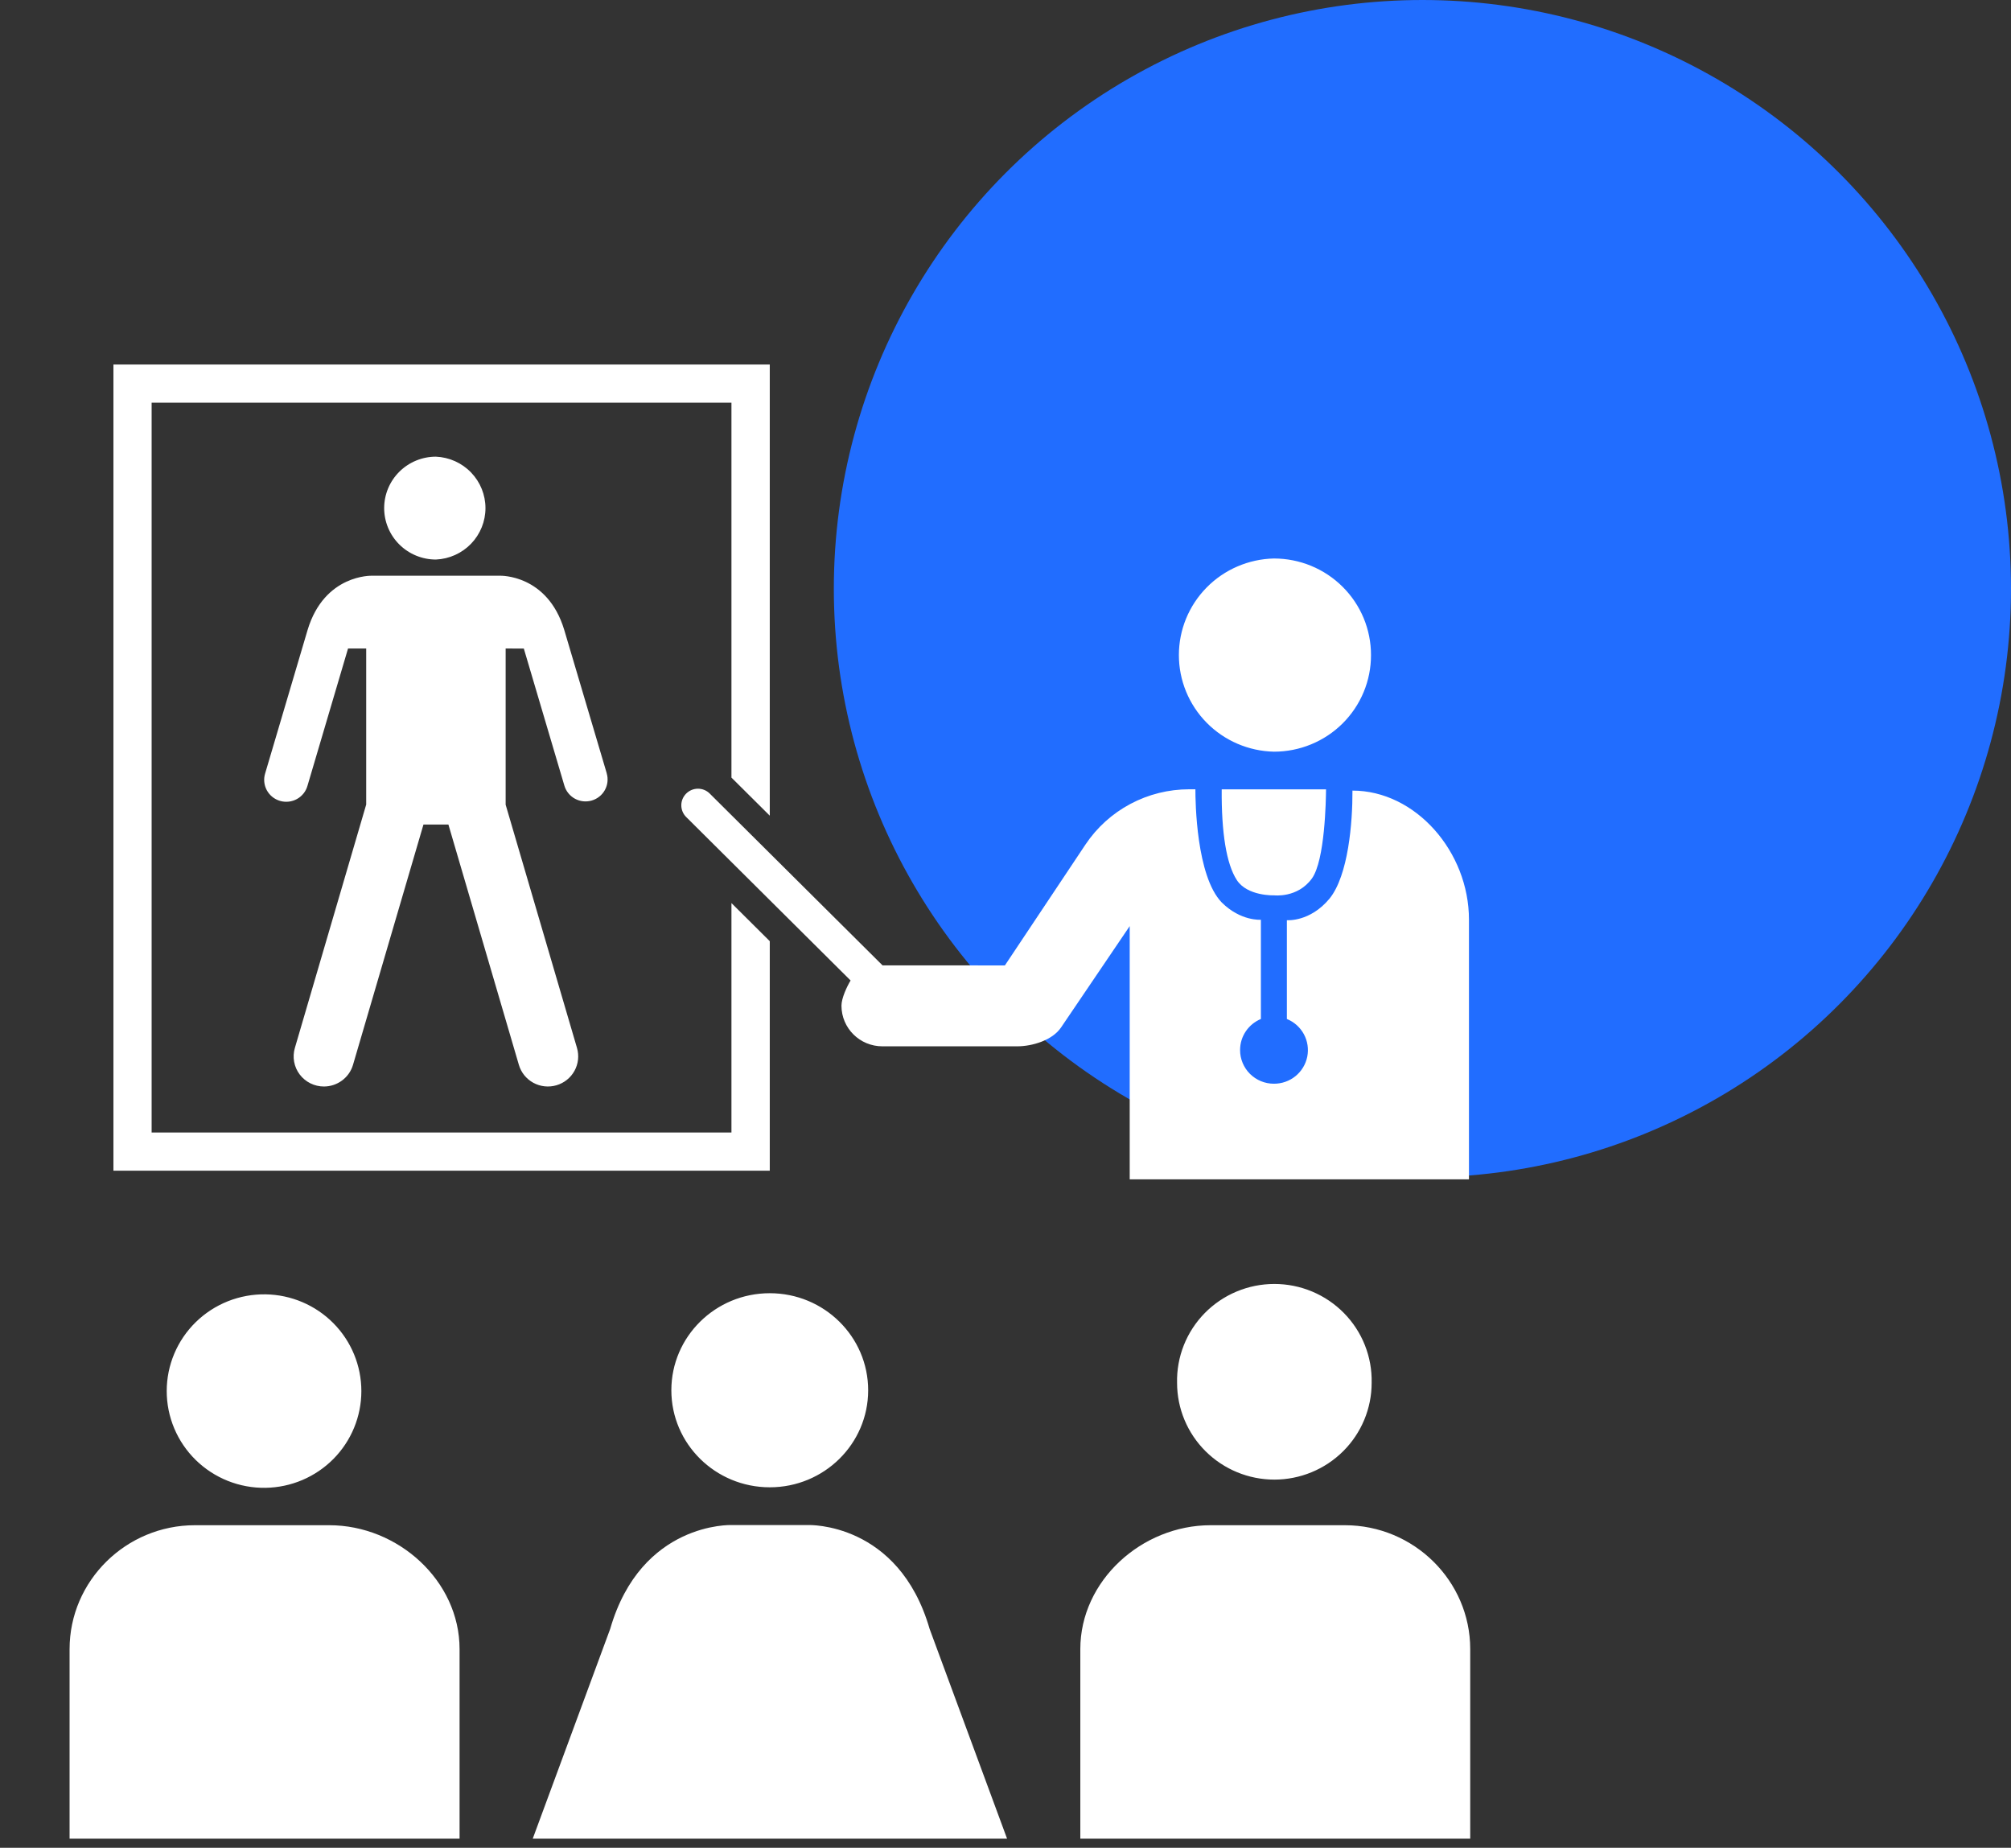 <svg width="123" height="113" viewBox="0 0 123 113" fill="none" xmlns="http://www.w3.org/2000/svg">
<rect x="0" y="0" width="123" height="113" fill="#333333" stroke="none"/>
<circle cx="87" cy="36" r="36" fill="#216DFF"/>
<path d="M16.242 90.986C15.452 90.998 14.668 90.854 13.935 90.562C13.203 90.27 12.536 89.836 11.973 89.286C11.411 88.735 10.964 88.079 10.659 87.355C10.354 86.631 10.197 85.854 10.197 85.069C10.197 84.284 10.354 83.508 10.659 82.784C10.964 82.06 11.411 81.404 11.974 80.853C12.537 80.303 13.204 79.869 13.937 79.577C14.67 79.286 15.454 79.142 16.243 79.154C17.805 79.178 19.296 79.812 20.392 80.919C21.488 82.026 22.102 83.517 22.102 85.071C22.102 86.624 21.487 88.115 20.391 89.222C19.294 90.328 17.804 90.962 16.242 90.986V90.986ZM4.256 112.442V100.85C4.256 96.67 7.711 93.273 11.921 93.273H20.139C24.349 93.273 28.109 96.67 28.109 100.85V112.442H4.254H4.256ZM77.945 90.484C79.523 90.483 81.036 89.859 82.152 88.749C83.268 87.639 83.895 86.135 83.895 84.566C83.913 83.778 83.772 82.995 83.481 82.262C83.19 81.529 82.754 80.862 82.2 80.298C81.645 79.735 80.983 79.287 80.253 78.982C79.522 78.676 78.737 78.519 77.945 78.519C77.152 78.519 76.367 78.676 75.636 78.982C74.906 79.287 74.244 79.735 73.689 80.298C73.135 80.862 72.7 81.529 72.408 82.262C72.117 82.995 71.976 83.778 71.994 84.566C71.994 86.135 72.621 87.64 73.737 88.749C74.853 89.859 76.366 90.483 77.945 90.484V90.484ZM89.924 112.442V100.85C89.924 96.67 86.47 93.273 82.257 93.273H74.047C69.83 93.273 66.076 96.67 66.076 100.85V112.442H89.923H89.924ZM47.082 90.954C43.756 90.954 41.062 88.296 41.062 85.02C41.062 81.744 43.756 79.085 47.082 79.085C50.406 79.085 53.1 81.743 53.1 85.02C53.1 88.298 50.407 90.954 47.082 90.954ZM32.584 112.442L37.322 99.612C39.219 93.059 44.745 93.262 44.745 93.262H49.435C49.435 93.262 54.958 93.06 56.858 99.612L61.596 112.442H32.584V112.442ZM47.082 71.594V57.557L44.738 55.227V69.257H9.274V24.625H44.738V47.553L47.082 49.882V22.292H6.938V71.593L47.082 71.594Z" fill="white"/>
<path d="M26.661 34.218C27.477 34.183 28.248 33.837 28.813 33.251C29.378 32.664 29.693 31.884 29.693 31.073C29.693 30.261 29.378 29.481 28.813 28.895C28.248 28.308 27.477 27.962 26.661 27.927C25.822 27.927 25.017 28.259 24.424 28.849C23.831 29.438 23.497 30.238 23.497 31.073C23.497 31.907 23.831 32.707 24.424 33.297C25.017 33.886 25.822 34.218 26.661 34.218ZM37.11 47.289C37.11 47.289 34.514 38.525 34.51 38.517C33.476 35.106 30.581 35.208 30.581 35.208H22.748C22.748 35.208 19.849 35.106 18.816 38.517L16.22 47.289C16.166 47.459 16.147 47.638 16.164 47.815C16.181 47.993 16.233 48.165 16.317 48.322C16.402 48.48 16.517 48.618 16.656 48.731C16.795 48.843 16.955 48.927 17.127 48.977C17.299 49.028 17.479 49.043 17.658 49.023C17.836 49.004 18.008 48.949 18.165 48.862C18.321 48.775 18.459 48.658 18.57 48.518C18.68 48.378 18.761 48.217 18.809 48.045L21.288 39.657L21.293 39.66L22.398 39.657V49.202L18.035 64.086C17.954 64.36 17.939 64.65 17.99 64.931C18.041 65.212 18.157 65.478 18.33 65.707C18.502 65.935 18.726 66.121 18.983 66.249C19.24 66.377 19.523 66.444 19.811 66.444C20.614 66.444 21.354 65.922 21.591 65.12L25.901 50.423H27.426L31.736 65.12C31.804 65.352 31.917 65.568 32.069 65.757C32.222 65.945 32.41 66.102 32.623 66.218C32.837 66.334 33.071 66.407 33.313 66.433C33.555 66.459 33.799 66.437 34.032 66.369C34.266 66.301 34.484 66.188 34.673 66.037C34.863 65.886 35.02 65.699 35.137 65.487C35.254 65.275 35.328 65.042 35.354 64.802C35.38 64.561 35.359 64.318 35.291 64.086L30.927 49.209V39.659L32.032 39.662L32.038 39.659L34.52 48.047C34.621 48.388 34.854 48.675 35.168 48.846C35.323 48.93 35.494 48.983 35.67 49.002C35.846 49.02 36.025 49.005 36.194 48.955C36.364 48.905 36.523 48.823 36.661 48.712C36.799 48.602 36.913 48.465 36.998 48.311C37.083 48.156 37.136 47.987 37.155 47.812C37.174 47.636 37.158 47.459 37.108 47.29L37.11 47.289ZM77.917 45.968C76.364 45.934 74.886 45.297 73.8 44.193C72.713 43.089 72.105 41.605 72.105 40.061C72.105 38.517 72.713 37.034 73.8 35.93C74.886 34.826 76.364 34.189 77.917 34.154C78.698 34.154 79.471 34.306 80.192 34.603C80.913 34.9 81.568 35.336 82.12 35.885C82.672 36.434 83.109 37.085 83.407 37.802C83.704 38.52 83.857 39.288 83.855 40.064C83.856 40.84 83.704 41.608 83.406 42.324C83.108 43.041 82.67 43.692 82.119 44.241C81.567 44.789 80.912 45.224 80.191 45.52C79.47 45.817 78.698 45.969 77.917 45.968ZM77.917 54.752C77.917 54.752 79.359 54.938 80.241 53.723C81.04 52.613 81.099 48.936 81.105 48.271H74.724C74.703 50.917 75.012 52.846 75.648 53.818C76.29 54.81 77.917 54.754 77.917 54.754V54.752Z" fill="white"/>
<path d="M52.025 59.961C51.807 60.317 51.467 61.041 51.467 61.499C51.467 62.879 52.588 63.987 53.972 63.987H62.211C63.146 63.987 64.375 63.612 64.9 62.83C66.672 60.215 68.545 57.459 69.097 56.636V72.12H89.847V56.24C89.847 52.087 86.582 48.348 82.721 48.348C82.731 50.298 82.468 53.535 81.32 54.952C80.121 56.4 78.71 56.273 78.71 56.273V62.315C79.154 62.495 79.522 62.824 79.75 63.245C79.977 63.665 80.05 64.151 79.957 64.62C79.863 65.088 79.608 65.509 79.236 65.811C78.864 66.113 78.397 66.276 77.917 66.274C77.645 66.274 77.376 66.221 77.124 66.118C76.873 66.014 76.645 65.862 76.452 65.671C76.26 65.48 76.108 65.252 76.004 65.002C75.9 64.752 75.847 64.484 75.848 64.214C75.848 63.359 76.371 62.626 77.12 62.315V56.246C77.12 56.246 75.888 56.347 74.724 55.187C73.169 53.577 73.112 49.014 73.115 48.268H72.737C71.482 48.267 70.247 48.574 69.14 49.163C68.034 49.751 67.091 50.602 66.396 51.64L61.463 59.039L53.979 59.036L43.41 48.529C43.316 48.435 43.204 48.36 43.081 48.309C42.957 48.258 42.825 48.232 42.691 48.232C42.557 48.232 42.425 48.258 42.301 48.309C42.178 48.36 42.066 48.435 41.971 48.529C41.877 48.623 41.801 48.735 41.749 48.858C41.698 48.98 41.671 49.112 41.671 49.245C41.671 49.379 41.697 49.511 41.748 49.633C41.799 49.757 41.874 49.868 41.969 49.963L52.027 59.962L52.025 59.961Z" fill="white"/>
</svg>
